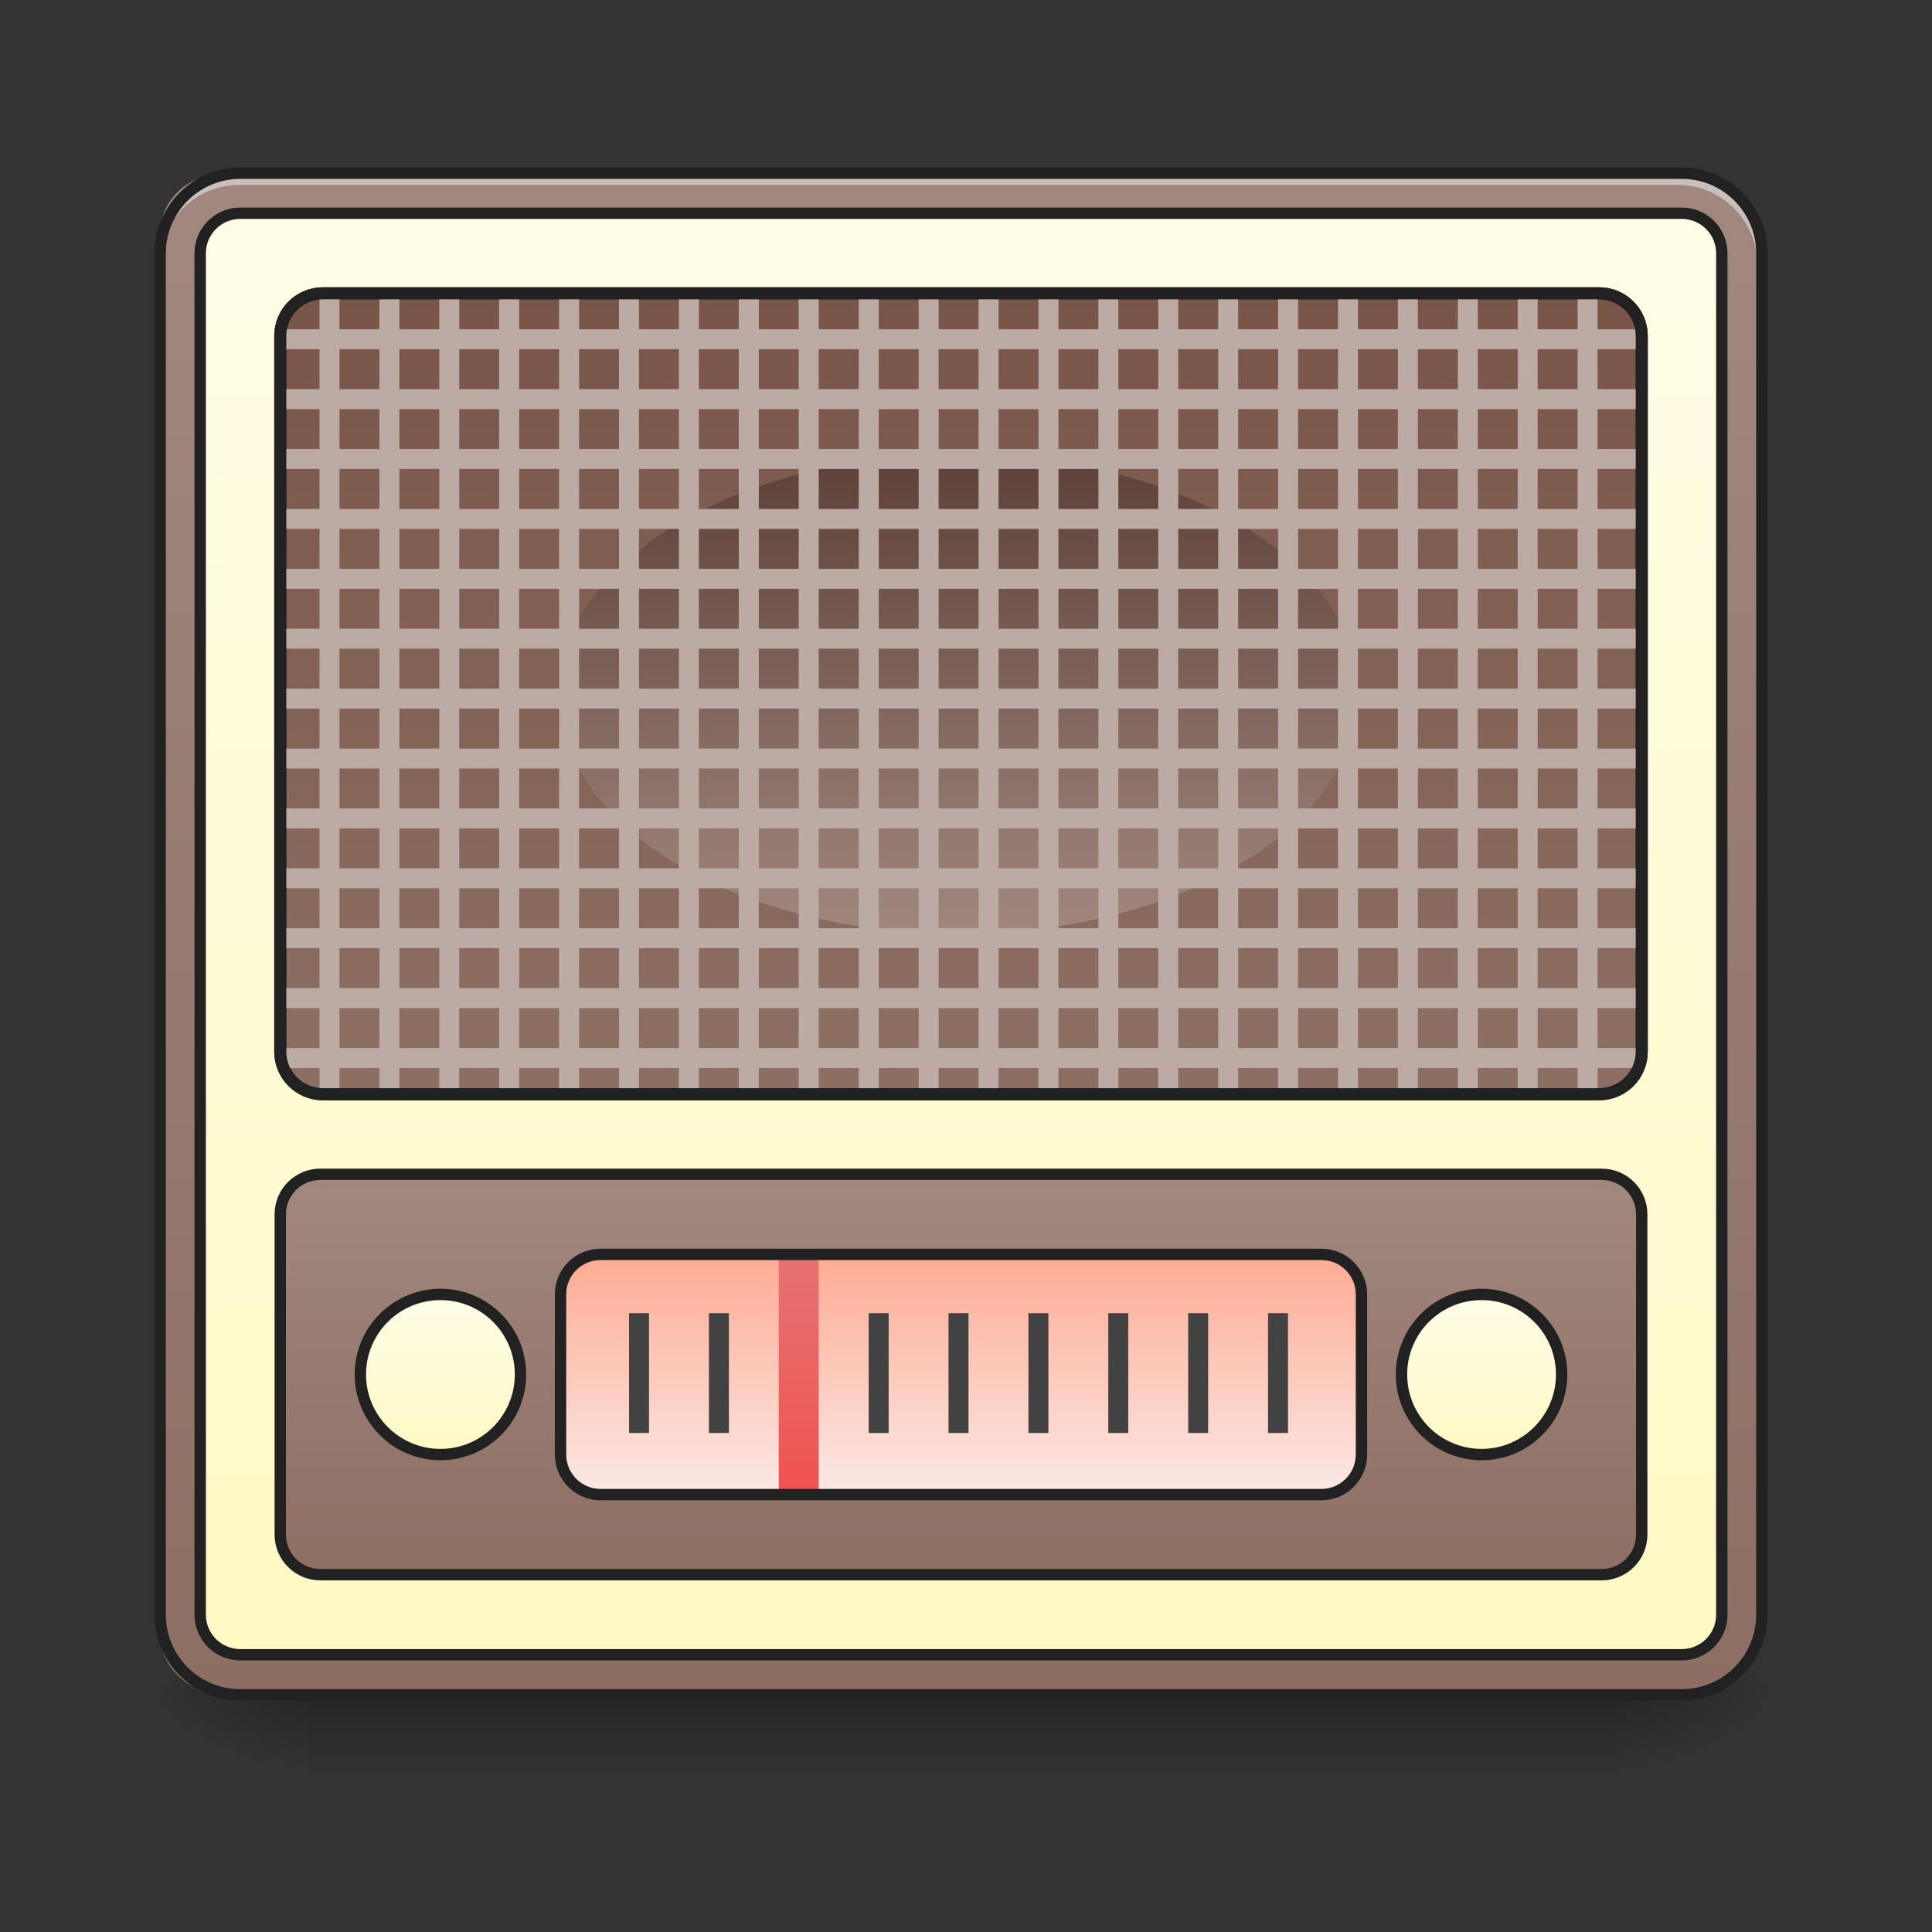 <?xml version="1.0" encoding="UTF-8"?>
<svg xmlns="http://www.w3.org/2000/svg" xmlns:xlink="http://www.w3.org/1999/xlink" width="48pt" height="48pt" viewBox="0 0 48 48" version="1.1">
<rect x="0" y="0" width="48" height="48" fill="#333333" stroke="none"/>
<defs>
<linearGradient id="linear0" gradientUnits="userSpaceOnUse" x1="254" y1="233.5" x2="254" y2="254.667" gradientTransform="matrix(0.094,0,0,0.094,-0,20.158)">
<stop offset="0" style="stop-color:rgb(0%,0%,0%);stop-opacity:0.275;"/>
<stop offset="1" style="stop-color:rgb(0%,0%,0%);stop-opacity:0;"/>
</linearGradient>
<radialGradient id="radial0" gradientUnits="userSpaceOnUse" cx="450.909" cy="189.579" fx="450.909" fy="189.579" r="21.167" gradientTransform="matrix(0,-0.117,-0.211,-0,79.684,95.393)">
<stop offset="0" style="stop-color:rgb(0%,0%,0%);stop-opacity:0.314;"/>
<stop offset="0.222" style="stop-color:rgb(0%,0%,0%);stop-opacity:0.275;"/>
<stop offset="1" style="stop-color:rgb(0%,0%,0%);stop-opacity:0;"/>
</radialGradient>
<radialGradient id="radial1" gradientUnits="userSpaceOnUse" cx="450.909" cy="189.579" fx="450.909" fy="189.579" r="21.167" gradientTransform="matrix(-0,0.117,0.211,0,-31.807,-11.291)">
<stop offset="0" style="stop-color:rgb(0%,0%,0%);stop-opacity:0.314;"/>
<stop offset="0.222" style="stop-color:rgb(0%,0%,0%);stop-opacity:0.275;"/>
<stop offset="1" style="stop-color:rgb(0%,0%,0%);stop-opacity:0;"/>
</radialGradient>
<radialGradient id="radial2" gradientUnits="userSpaceOnUse" cx="450.909" cy="189.579" fx="450.909" fy="189.579" r="21.167" gradientTransform="matrix(-0,-0.117,0.211,-0,-31.807,95.393)">
<stop offset="0" style="stop-color:rgb(0%,0%,0%);stop-opacity:0.314;"/>
<stop offset="0.222" style="stop-color:rgb(0%,0%,0%);stop-opacity:0.275;"/>
<stop offset="1" style="stop-color:rgb(0%,0%,0%);stop-opacity:0;"/>
</radialGradient>
<radialGradient id="radial3" gradientUnits="userSpaceOnUse" cx="450.909" cy="189.579" fx="450.909" fy="189.579" r="21.167" gradientTransform="matrix(0,0.117,-0.211,0,79.684,-11.291)">
<stop offset="0" style="stop-color:rgb(0%,0%,0%);stop-opacity:0.314;"/>
<stop offset="0.222" style="stop-color:rgb(0%,0%,0%);stop-opacity:0.275;"/>
<stop offset="1" style="stop-color:rgb(0%,0%,0%);stop-opacity:0;"/>
</radialGradient>
<linearGradient id="linear1" gradientUnits="userSpaceOnUse" x1="254" y1="-168.667" x2="254" y2="233.5" gradientTransform="matrix(0.094,0,0,0.094,0,20.158)">
<stop offset="0" style="stop-color:rgb(63.137%,53.333%,49.804%);stop-opacity:1;"/>
<stop offset="1" style="stop-color:rgb(55.294%,43.137%,38.824%);stop-opacity:1;"/>
</linearGradient>
<linearGradient id="linear2" gradientUnits="userSpaceOnUse" x1="254" y1="-158.083" x2="254" y2="222.917" gradientTransform="matrix(1,0,0,1,0,0)">
<stop offset="0" style="stop-color:rgb(100%,99.216%,90.588%);stop-opacity:1;"/>
<stop offset="1" style="stop-color:rgb(100%,97.647%,76.863%);stop-opacity:1;"/>
</linearGradient>
<linearGradient id="linear3" gradientUnits="userSpaceOnUse" x1="254" y1="64.167" x2="254" y2="-136.917" gradientTransform="matrix(1,0,0,1,0,0)">
<stop offset="0" style="stop-color:rgb(55.294%,43.137%,38.824%);stop-opacity:1;"/>
<stop offset="1" style="stop-color:rgb(47.451%,33.333%,28.235%);stop-opacity:1;"/>
</linearGradient>
<linearGradient id="linear4" gradientUnits="userSpaceOnUse" x1="254" y1="95.917" x2="254" y2="201.75" gradientTransform="matrix(1,0,0,1,0,0)">
<stop offset="0" style="stop-color:rgb(63.137%,53.333%,49.804%);stop-opacity:1;"/>
<stop offset="1" style="stop-color:rgb(55.294%,43.137%,38.824%);stop-opacity:1;"/>
</linearGradient>
<linearGradient id="linear5" gradientUnits="userSpaceOnUse" x1="291.042" y1="138.25" x2="291.042" y2="201.75" gradientTransform="matrix(0.667,0,0,0.667,194.028,35.5)">
<stop offset="0" style="stop-color:rgb(100%,99.216%,90.588%);stop-opacity:1;"/>
<stop offset="1" style="stop-color:rgb(100%,97.647%,76.863%);stop-opacity:1;"/>
</linearGradient>
<linearGradient id="linear6" gradientUnits="userSpaceOnUse" x1="254" y1="138.25" x2="254" y2="201.75" gradientTransform="matrix(0.094,0,0,0.094,0,18.174)">
<stop offset="0" style="stop-color:rgb(100%,67.059%,56.863%);stop-opacity:1;"/>
<stop offset="1" style="stop-color:rgb(98.431%,91.373%,90.588%);stop-opacity:1;"/>
</linearGradient>
<linearGradient id="linear7" gradientUnits="userSpaceOnUse" x1="211.667" y1="201.75" x2="211.667" y2="127.667" gradientTransform="matrix(0.094,0,0,0.08,0,20.876)">
<stop offset="0" style="stop-color:rgb(93.725%,32.549%,31.373%);stop-opacity:1;"/>
<stop offset="1" style="stop-color:rgb(89.804%,45.098%,45.098%);stop-opacity:1;"/>
</linearGradient>
<linearGradient id="linear8" gradientUnits="userSpaceOnUse" x1="254" y1="-94.583" x2="254" y2="32.417" gradientTransform="matrix(0.094,0,0,0.094,0,20.158)">
<stop offset="0" style="stop-color:rgb(36.471%,25.098%,21.569%);stop-opacity:1;"/>
<stop offset="1" style="stop-color:rgb(63.137%,53.333%,49.804%);stop-opacity:1;"/>
</linearGradient>
<linearGradient id="linear9" gradientUnits="userSpaceOnUse" x1="291.042" y1="138.25" x2="291.042" y2="201.75" gradientTransform="matrix(0.667,0,0,0.667,-81.139,35.5)">
<stop offset="0" style="stop-color:rgb(100%,99.216%,90.588%);stop-opacity:1;"/>
<stop offset="1" style="stop-color:rgb(100%,97.647%,76.863%);stop-opacity:1;"/>
</linearGradient>
</defs>
<g id="surface1">
<path style=" stroke:none;fill-rule:nonzero;fill:url(#linear0);" d="M 7.691 42.051 L 40.188 42.051 L 40.188 44.035 L 7.691 44.035 Z M 7.691 42.051 "/>
<path style=" stroke:none;fill-rule:nonzero;fill:url(#radial0);" d="M 40.188 42.051 L 44.156 42.051 L 44.156 40.066 L 40.188 40.066 Z M 40.188 42.051 "/>
<path style=" stroke:none;fill-rule:nonzero;fill:url(#radial1);" d="M 7.691 42.051 L 3.723 42.051 L 3.723 44.035 L 7.691 44.035 Z M 7.691 42.051 "/>
<path style=" stroke:none;fill-rule:nonzero;fill:url(#radial2);" d="M 7.691 42.051 L 3.723 42.051 L 3.723 40.066 L 7.691 40.066 Z M 7.691 42.051 "/>
<path style=" stroke:none;fill-rule:nonzero;fill:url(#radial3);" d="M 40.188 42.051 L 44.156 42.051 L 44.156 44.035 L 40.188 44.035 Z M 40.188 42.051 "/>
<path style=" stroke:none;fill-rule:nonzero;fill:url(#linear1);" d="M 5.457 4.344 L 42.172 4.344 C 42.992 4.344 43.66 5.012 43.66 5.832 L 43.66 40.562 C 43.66 41.383 42.992 42.051 42.172 42.051 L 5.457 42.051 C 4.637 42.051 3.969 41.383 3.969 40.562 L 3.969 5.832 C 3.969 5.012 4.637 4.344 5.457 4.344 Z M 5.457 4.344 "/>
<path style="fill-rule:nonzero;fill:url(#linear2);stroke-width:3;stroke-linecap:square;stroke-linejoin:round;stroke:rgb(12.941%,12.941%,12.941%);stroke-opacity:1;stroke-miterlimit:4;" d="M 63.494 -158.089 L 444.499 -158.089 C 450.332 -158.089 455.082 -153.339 455.082 -147.506 L 455.082 212.334 C 455.082 218.167 450.332 222.917 444.499 222.917 L 63.494 222.917 C 57.661 222.917 52.912 218.167 52.912 212.334 L 52.912 -147.506 C 52.912 -153.339 57.661 -158.089 63.494 -158.089 Z M 63.494 -158.089 " transform="matrix(0.094,0,0,0.094,0,20.158)"/>
<path style="fill-rule:nonzero;fill:url(#linear3);stroke-width:3.188;stroke-linecap:square;stroke-linejoin:round;stroke:rgb(12.941%,12.941%,12.941%);stroke-opacity:1;stroke-miterlimit:4;" d="M 85.325 -136.924 L 422.668 -136.924 C 428.876 -136.924 433.917 -131.883 433.917 -125.675 L 433.917 63.515 C 433.917 69.723 428.876 74.764 422.668 74.764 L 85.325 74.764 C 79.117 74.764 74.076 69.723 74.076 63.515 L 74.076 -125.675 C 74.076 -131.883 79.117 -136.924 85.325 -136.924 Z M 85.325 -136.924 " transform="matrix(0.094,0,0,0.094,0,20.158)"/>
<path style=" stroke:none;fill-rule:nonzero;fill:rgb(90.196%,90.196%,90.196%);fill-opacity:0.588;" d="M 5.953 4.344 C 4.855 4.344 3.969 5.23 3.969 6.328 L 3.969 6.578 C 3.969 5.477 4.855 4.594 5.953 4.594 L 41.676 4.594 C 42.773 4.594 43.66 5.477 43.66 6.578 L 43.66 6.328 C 43.66 5.23 42.773 4.344 41.676 4.344 Z M 5.953 4.344 "/>
<path style="fill-rule:nonzero;fill:url(#linear4);stroke-width:3;stroke-linecap:square;stroke-linejoin:round;stroke:rgb(12.941%,12.941%,12.941%);stroke-opacity:1;stroke-miterlimit:4;" d="M 84.659 95.929 L 423.335 95.929 C 429.167 95.929 433.917 100.637 433.917 106.511 L 433.917 191.17 C 433.917 197.002 429.167 201.752 423.335 201.752 L 84.659 201.752 C 78.826 201.752 74.076 197.002 74.076 191.17 L 74.076 106.511 C 74.076 100.637 78.826 95.929 84.659 95.929 Z M 84.659 95.929 " transform="matrix(0.094,0,0,0.094,0,20.158)"/>
<path style="fill-rule:nonzero;fill:url(#linear5);stroke-width:3;stroke-linecap:round;stroke-linejoin:miter;stroke:rgb(12.941%,12.941%,12.941%);stroke-opacity:1;stroke-miterlimit:4;" d="M 391.588 127.676 C 403.253 127.676 412.752 137.133 412.752 148.84 C 412.752 160.506 403.253 170.005 391.588 170.005 C 379.88 170.005 370.423 160.506 370.423 148.84 C 370.423 137.133 379.88 127.676 391.588 127.676 Z M 391.588 127.676 " transform="matrix(0.094,0,0,0.094,0,20.158)"/>
<path style=" stroke:none;fill-rule:nonzero;fill:url(#linear6);" d="M 14.883 31.137 L 32.746 31.137 C 33.293 31.137 33.738 31.578 33.738 32.129 L 33.738 36.098 C 33.738 36.645 33.293 37.09 32.746 37.09 L 14.883 37.09 C 14.336 37.09 13.891 36.645 13.891 36.098 L 13.891 32.129 C 13.891 31.578 14.336 31.137 14.883 31.137 Z M 14.883 31.137 "/>
<path style=" stroke:none;fill-rule:nonzero;fill:rgb(25.882%,25.882%,25.882%);fill-opacity:1;" d="M 23.566 32.625 L 24.062 32.625 L 24.062 35.602 L 23.566 35.602 Z M 23.566 32.625 "/>
<path style=" stroke:none;fill-rule:nonzero;fill:rgb(25.882%,25.882%,25.882%);fill-opacity:1;" d="M 25.551 32.625 L 26.047 32.625 L 26.047 35.602 L 25.551 35.602 Z M 25.551 32.625 "/>
<path style=" stroke:none;fill-rule:nonzero;fill:rgb(25.882%,25.882%,25.882%);fill-opacity:1;" d="M 27.535 32.625 L 28.031 32.625 L 28.031 35.602 L 27.535 35.602 Z M 27.535 32.625 "/>
<path style=" stroke:none;fill-rule:nonzero;fill:rgb(25.882%,25.882%,25.882%);fill-opacity:1;" d="M 29.52 32.625 L 30.016 32.625 L 30.016 35.602 L 29.52 35.602 Z M 29.52 32.625 "/>
<path style=" stroke:none;fill-rule:nonzero;fill:rgb(25.882%,25.882%,25.882%);fill-opacity:1;" d="M 31.504 32.625 L 32 32.625 L 32 35.602 L 31.504 35.602 Z M 31.504 32.625 "/>
<path style=" stroke:none;fill-rule:nonzero;fill:rgb(25.882%,25.882%,25.882%);fill-opacity:1;" d="M 15.629 32.625 L 16.125 32.625 L 16.125 35.602 L 15.629 35.602 Z M 15.629 32.625 "/>
<path style=" stroke:none;fill-rule:nonzero;fill:rgb(25.882%,25.882%,25.882%);fill-opacity:1;" d="M 17.613 32.625 L 18.109 32.625 L 18.109 35.602 L 17.613 35.602 Z M 17.613 32.625 "/>
<path style=" stroke:none;fill-rule:nonzero;fill:url(#linear7);" d="M 19.348 31.137 L 20.34 31.137 L 20.34 37.09 L 19.348 37.09 Z M 19.348 31.137 "/>
<path style=" stroke:none;fill-rule:nonzero;fill:rgb(25.882%,25.882%,25.882%);fill-opacity:1;" d="M 21.582 32.625 L 22.078 32.625 L 22.078 35.602 L 21.582 35.602 Z M 21.582 32.625 "/>
<path style="fill:none;stroke-width:3;stroke-linecap:square;stroke-linejoin:bevel;stroke:rgb(12.941%,12.941%,12.941%);stroke-opacity:1;stroke-miterlimit:4;" d="M 158.735 117.093 L 349.258 117.093 C 355.091 117.093 359.841 121.801 359.841 127.676 L 359.841 170.005 C 359.841 175.838 355.091 180.587 349.258 180.587 L 158.735 180.587 C 152.902 180.587 148.153 175.838 148.153 170.005 L 148.153 127.676 C 148.153 121.801 152.902 117.093 158.735 117.093 Z M 158.735 117.093 " transform="matrix(0.094,0,0,0.094,0,20.158)"/>
<path style=" stroke:none;fill-rule:nonzero;fill:url(#linear8);" d="M 23.816 11.289 C 29.297 11.289 33.738 13.957 33.738 17.242 C 33.738 20.531 29.297 23.199 23.816 23.199 C 18.336 23.199 13.891 20.531 13.891 17.242 C 13.891 13.957 18.336 11.289 23.816 11.289 Z M 23.816 11.289 "/>
<path style=" stroke:none;fill-rule:nonzero;fill:rgb(73.725%,66.667%,64.314%);fill-opacity:1;" d="M 8 7.32 C 7.98 7.32 7.957 7.32 7.938 7.324 L 7.938 8.18 L 6.965 8.18 C 6.953 8.242 6.945 8.309 6.945 8.375 L 6.945 8.676 L 7.938 8.676 L 7.938 9.668 L 6.945 9.668 L 6.945 10.164 L 7.938 10.164 L 7.938 11.156 L 6.945 11.156 L 6.945 11.652 L 7.938 11.652 L 7.938 12.645 L 6.945 12.645 L 6.945 13.141 L 7.938 13.141 L 7.938 14.133 L 6.945 14.133 L 6.945 14.629 L 7.938 14.629 L 7.938 15.621 L 6.945 15.621 L 6.945 16.117 L 7.938 16.117 L 7.938 17.109 L 6.945 17.109 L 6.945 17.605 L 7.938 17.605 L 7.938 18.598 L 6.945 18.598 L 6.945 19.094 L 7.938 19.094 L 7.938 20.086 L 6.945 20.086 L 6.945 20.582 L 7.938 20.582 L 7.938 21.574 L 6.945 21.574 L 6.945 22.07 L 7.938 22.07 L 7.938 23.062 L 6.945 23.062 L 6.945 23.559 L 7.938 23.559 L 7.938 24.551 L 6.945 24.551 L 6.945 25.047 L 7.938 25.047 L 7.938 26.039 L 6.945 26.039 L 6.945 26.113 C 6.945 26.262 6.977 26.406 7.035 26.535 L 7.938 26.535 L 7.938 27.164 C 7.957 27.164 7.98 27.168 8 27.168 L 8.434 27.168 L 8.434 26.535 L 9.426 26.535 L 9.426 27.168 L 9.922 27.168 L 9.922 26.535 L 10.914 26.535 L 10.914 27.168 L 11.41 27.168 L 11.41 26.535 L 12.402 26.535 L 12.402 27.168 L 12.898 27.168 L 12.898 26.535 L 13.891 26.535 L 13.891 27.168 L 14.387 27.168 L 14.387 26.535 L 15.379 26.535 L 15.379 27.168 L 15.875 27.168 L 15.875 26.535 L 16.867 26.535 L 16.867 27.168 L 17.363 27.168 L 17.363 26.535 L 18.355 26.535 L 18.355 27.168 L 18.852 27.168 L 18.852 26.535 L 19.844 26.535 L 19.844 27.168 L 20.34 27.168 L 20.34 26.535 L 21.336 26.535 L 21.336 27.168 L 21.832 27.168 L 21.832 26.535 L 22.824 26.535 L 22.824 27.168 L 23.32 27.168 L 23.32 26.535 L 24.312 26.535 L 24.312 27.168 L 24.809 27.168 L 24.809 26.535 L 25.801 26.535 L 25.801 27.168 L 26.297 27.168 L 26.297 26.535 L 27.289 26.535 L 27.289 27.168 L 27.785 27.168 L 27.785 26.535 L 28.777 26.535 L 28.777 27.168 L 29.273 27.168 L 29.273 26.535 L 30.266 26.535 L 30.266 27.168 L 30.762 27.168 L 30.762 26.535 L 31.754 26.535 L 31.754 27.168 L 32.25 27.168 L 32.25 26.535 L 33.242 26.535 L 33.242 27.168 L 33.738 27.168 L 33.738 26.535 L 34.73 26.535 L 34.73 27.168 L 35.227 27.168 L 35.227 26.535 L 36.219 26.535 L 36.219 27.168 L 36.715 27.168 L 36.715 26.535 L 37.707 26.535 L 37.707 27.168 L 38.203 27.168 L 38.203 26.535 L 39.195 26.535 L 39.195 27.168 L 39.629 27.168 C 39.648 27.168 39.672 27.164 39.691 27.164 L 39.691 26.535 L 40.594 26.535 C 40.652 26.406 40.684 26.262 40.684 26.113 L 40.684 26.039 L 39.691 26.039 L 39.691 25.047 L 40.684 25.047 L 40.684 24.551 L 39.691 24.551 L 39.691 23.559 L 40.684 23.559 L 40.684 23.062 L 39.691 23.062 L 39.691 22.07 L 40.684 22.07 L 40.684 21.574 L 39.691 21.574 L 39.691 20.582 L 40.684 20.582 L 40.684 20.086 L 39.691 20.086 L 39.691 19.094 L 40.684 19.094 L 40.684 18.598 L 39.691 18.598 L 39.691 17.605 L 40.684 17.605 L 40.684 17.109 L 39.691 17.109 L 39.691 16.117 L 40.684 16.117 L 40.684 15.621 L 39.691 15.621 L 39.691 14.629 L 40.684 14.629 L 40.684 14.133 L 39.691 14.133 L 39.691 13.141 L 40.684 13.141 L 40.684 12.645 L 39.691 12.645 L 39.691 11.652 L 40.684 11.652 L 40.684 11.156 L 39.691 11.156 L 39.691 10.164 L 40.684 10.164 L 40.684 9.668 L 39.691 9.668 L 39.691 8.676 L 40.684 8.676 L 40.684 8.375 C 40.684 8.309 40.676 8.242 40.664 8.18 L 39.691 8.18 L 39.691 7.324 C 39.672 7.32 39.648 7.32 39.629 7.32 L 39.195 7.32 L 39.195 8.18 L 38.203 8.18 L 38.203 7.32 L 37.707 7.32 L 37.707 8.18 L 36.715 8.18 L 36.715 7.32 L 36.219 7.32 L 36.219 8.18 L 35.227 8.18 L 35.227 7.32 L 34.73 7.32 L 34.73 8.18 L 33.738 8.18 L 33.738 7.32 L 33.242 7.32 L 33.242 8.18 L 32.25 8.18 L 32.25 7.32 L 31.754 7.32 L 31.754 8.18 L 30.762 8.18 L 30.762 7.32 L 30.266 7.32 L 30.266 8.18 L 29.273 8.18 L 29.273 7.32 L 28.777 7.32 L 28.777 8.18 L 27.785 8.18 L 27.785 7.32 L 27.289 7.32 L 27.289 8.18 L 26.297 8.18 L 26.297 7.32 L 25.801 7.32 L 25.801 8.18 L 24.809 8.18 L 24.809 7.32 L 24.312 7.32 L 24.312 8.18 L 23.32 8.18 L 23.32 7.32 L 22.824 7.32 L 22.824 8.18 L 21.832 8.18 L 21.832 7.32 L 21.336 7.32 L 21.336 8.18 L 20.34 8.18 L 20.34 7.32 L 19.844 7.32 L 19.844 8.18 L 18.852 8.18 L 18.852 7.32 L 18.355 7.32 L 18.355 8.18 L 17.363 8.18 L 17.363 7.32 L 16.867 7.32 L 16.867 8.18 L 15.875 8.18 L 15.875 7.32 L 15.379 7.32 L 15.379 8.18 L 14.387 8.18 L 14.387 7.32 L 13.891 7.32 L 13.891 8.18 L 12.898 8.18 L 12.898 7.32 L 12.402 7.32 L 12.402 8.18 L 11.41 8.18 L 11.41 7.32 L 10.914 7.32 L 10.914 8.18 L 9.922 8.18 L 9.922 7.32 L 9.426 7.32 L 9.426 8.18 L 8.434 8.18 L 8.434 7.32 Z M 8.434 8.676 L 9.426 8.676 L 9.426 9.668 L 8.434 9.668 Z M 9.922 8.676 L 10.914 8.676 L 10.914 9.668 L 9.922 9.668 Z M 11.41 8.676 L 12.402 8.676 L 12.402 9.668 L 11.41 9.668 Z M 12.898 8.676 L 13.891 8.676 L 13.891 9.668 L 12.898 9.668 Z M 14.387 8.676 L 15.379 8.676 L 15.379 9.668 L 14.387 9.668 Z M 15.875 8.676 L 16.867 8.676 L 16.867 9.668 L 15.875 9.668 Z M 17.363 8.676 L 18.355 8.676 L 18.355 9.668 L 17.363 9.668 Z M 18.852 8.676 L 19.844 8.676 L 19.844 9.668 L 18.852 9.668 Z M 20.34 8.676 L 21.336 8.676 L 21.336 9.668 L 20.34 9.668 Z M 21.832 8.676 L 22.824 8.676 L 22.824 9.668 L 21.832 9.668 Z M 23.32 8.676 L 24.312 8.676 L 24.312 9.668 L 23.32 9.668 Z M 24.809 8.676 L 25.801 8.676 L 25.801 9.668 L 24.809 9.668 Z M 26.297 8.676 L 27.289 8.676 L 27.289 9.668 L 26.297 9.668 Z M 27.785 8.676 L 28.777 8.676 L 28.777 9.668 L 27.785 9.668 Z M 29.273 8.676 L 30.266 8.676 L 30.266 9.668 L 29.273 9.668 Z M 30.762 8.676 L 31.754 8.676 L 31.754 9.668 L 30.762 9.668 Z M 32.25 8.676 L 33.242 8.676 L 33.242 9.668 L 32.25 9.668 Z M 33.738 8.676 L 34.73 8.676 L 34.73 9.668 L 33.738 9.668 Z M 35.227 8.676 L 36.219 8.676 L 36.219 9.668 L 35.227 9.668 Z M 36.715 8.676 L 37.707 8.676 L 37.707 9.668 L 36.715 9.668 Z M 38.203 8.676 L 39.195 8.676 L 39.195 9.668 L 38.203 9.668 Z M 8.434 10.164 L 9.426 10.164 L 9.426 11.156 L 8.434 11.156 Z M 9.922 10.164 L 10.914 10.164 L 10.914 11.156 L 9.922 11.156 Z M 11.41 10.164 L 12.402 10.164 L 12.402 11.156 L 11.41 11.156 Z M 12.898 10.164 L 13.891 10.164 L 13.891 11.156 L 12.898 11.156 Z M 14.387 10.164 L 15.379 10.164 L 15.379 11.156 L 14.387 11.156 Z M 15.875 10.164 L 16.867 10.164 L 16.867 11.156 L 15.875 11.156 Z M 17.363 10.164 L 18.355 10.164 L 18.355 11.156 L 17.363 11.156 Z M 18.852 10.164 L 19.844 10.164 L 19.844 11.156 L 18.852 11.156 Z M 20.34 10.164 L 21.336 10.164 L 21.336 11.156 L 20.34 11.156 Z M 21.832 10.164 L 22.824 10.164 L 22.824 11.156 L 21.832 11.156 Z M 23.32 10.164 L 24.312 10.164 L 24.312 11.156 L 23.32 11.156 Z M 24.809 10.164 L 25.801 10.164 L 25.801 11.156 L 24.809 11.156 Z M 26.297 10.164 L 27.289 10.164 L 27.289 11.156 L 26.297 11.156 Z M 27.785 10.164 L 28.777 10.164 L 28.777 11.156 L 27.785 11.156 Z M 29.273 10.164 L 30.266 10.164 L 30.266 11.156 L 29.273 11.156 Z M 30.762 10.164 L 31.754 10.164 L 31.754 11.156 L 30.762 11.156 Z M 32.25 10.164 L 33.242 10.164 L 33.242 11.156 L 32.25 11.156 Z M 33.738 10.164 L 34.73 10.164 L 34.73 11.156 L 33.738 11.156 Z M 35.227 10.164 L 36.219 10.164 L 36.219 11.156 L 35.227 11.156 Z M 36.715 10.164 L 37.707 10.164 L 37.707 11.156 L 36.715 11.156 Z M 38.203 10.164 L 39.195 10.164 L 39.195 11.156 L 38.203 11.156 Z M 8.434 11.652 L 9.426 11.652 L 9.426 12.645 L 8.434 12.645 Z M 9.922 11.652 L 10.914 11.652 L 10.914 12.645 L 9.922 12.645 Z M 11.41 11.652 L 12.402 11.652 L 12.402 12.645 L 11.41 12.645 Z M 12.898 11.652 L 13.891 11.652 L 13.891 12.645 L 12.898 12.645 Z M 14.387 11.652 L 15.379 11.652 L 15.379 12.645 L 14.387 12.645 Z M 15.875 11.652 L 16.867 11.652 L 16.867 12.645 L 15.875 12.645 Z M 17.363 11.652 L 18.355 11.652 L 18.355 12.645 L 17.363 12.645 Z M 18.852 11.652 L 19.844 11.652 L 19.844 12.645 L 18.852 12.645 Z M 20.34 11.652 L 21.336 11.652 L 21.336 12.645 L 20.34 12.645 Z M 21.832 11.652 L 22.824 11.652 L 22.824 12.645 L 21.832 12.645 Z M 23.32 11.652 L 24.312 11.652 L 24.312 12.645 L 23.32 12.645 Z M 24.809 11.652 L 25.801 11.652 L 25.801 12.645 L 24.809 12.645 Z M 26.297 11.652 L 27.289 11.652 L 27.289 12.645 L 26.297 12.645 Z M 27.785 11.652 L 28.777 11.652 L 28.777 12.645 L 27.785 12.645 Z M 29.273 11.652 L 30.266 11.652 L 30.266 12.645 L 29.273 12.645 Z M 30.762 11.652 L 31.754 11.652 L 31.754 12.645 L 30.762 12.645 Z M 32.25 11.652 L 33.242 11.652 L 33.242 12.645 L 32.25 12.645 Z M 33.738 11.652 L 34.73 11.652 L 34.73 12.645 L 33.738 12.645 Z M 35.227 11.652 L 36.219 11.652 L 36.219 12.645 L 35.227 12.645 Z M 36.715 11.652 L 37.707 11.652 L 37.707 12.645 L 36.715 12.645 Z M 38.203 11.652 L 39.195 11.652 L 39.195 12.645 L 38.203 12.645 Z M 8.434 13.141 L 9.426 13.141 L 9.426 14.133 L 8.434 14.133 Z M 9.922 13.141 L 10.914 13.141 L 10.914 14.133 L 9.922 14.133 Z M 11.41 13.141 L 12.402 13.141 L 12.402 14.133 L 11.41 14.133 Z M 12.898 13.141 L 13.891 13.141 L 13.891 14.133 L 12.898 14.133 Z M 14.387 13.141 L 15.379 13.141 L 15.379 14.133 L 14.387 14.133 Z M 15.875 13.141 L 16.867 13.141 L 16.867 14.133 L 15.875 14.133 Z M 17.363 13.141 L 18.355 13.141 L 18.355 14.133 L 17.363 14.133 Z M 18.852 13.141 L 19.844 13.141 L 19.844 14.133 L 18.852 14.133 Z M 20.34 13.141 L 21.336 13.141 L 21.336 14.133 L 20.34 14.133 Z M 21.832 13.141 L 22.824 13.141 L 22.824 14.133 L 21.832 14.133 Z M 23.32 13.141 L 24.312 13.141 L 24.312 14.133 L 23.32 14.133 Z M 24.809 13.141 L 25.801 13.141 L 25.801 14.133 L 24.809 14.133 Z M 26.297 13.141 L 27.289 13.141 L 27.289 14.133 L 26.297 14.133 Z M 27.785 13.141 L 28.777 13.141 L 28.777 14.133 L 27.785 14.133 Z M 29.273 13.141 L 30.266 13.141 L 30.266 14.133 L 29.273 14.133 Z M 30.762 13.141 L 31.754 13.141 L 31.754 14.133 L 30.762 14.133 Z M 32.25 13.141 L 33.242 13.141 L 33.242 14.133 L 32.25 14.133 Z M 33.738 13.141 L 34.73 13.141 L 34.73 14.133 L 33.738 14.133 Z M 35.227 13.141 L 36.219 13.141 L 36.219 14.133 L 35.227 14.133 Z M 36.715 13.141 L 37.707 13.141 L 37.707 14.133 L 36.715 14.133 Z M 38.203 13.141 L 39.195 13.141 L 39.195 14.133 L 38.203 14.133 Z M 8.434 14.629 L 9.426 14.629 L 9.426 15.621 L 8.434 15.621 Z M 9.922 14.629 L 10.914 14.629 L 10.914 15.621 L 9.922 15.621 Z M 11.41 14.629 L 12.402 14.629 L 12.402 15.621 L 11.41 15.621 Z M 12.898 14.629 L 13.891 14.629 L 13.891 15.621 L 12.898 15.621 Z M 14.387 14.629 L 15.379 14.629 L 15.379 15.621 L 14.387 15.621 Z M 15.875 14.629 L 16.867 14.629 L 16.867 15.621 L 15.875 15.621 Z M 17.363 14.629 L 18.355 14.629 L 18.355 15.621 L 17.363 15.621 Z M 18.852 14.629 L 19.844 14.629 L 19.844 15.621 L 18.852 15.621 Z M 20.34 14.629 L 21.336 14.629 L 21.336 15.621 L 20.34 15.621 Z M 21.832 14.629 L 22.824 14.629 L 22.824 15.621 L 21.832 15.621 Z M 23.32 14.629 L 24.312 14.629 L 24.312 15.621 L 23.32 15.621 Z M 24.809 14.629 L 25.801 14.629 L 25.801 15.621 L 24.809 15.621 Z M 26.297 14.629 L 27.289 14.629 L 27.289 15.621 L 26.297 15.621 Z M 27.785 14.629 L 28.777 14.629 L 28.777 15.621 L 27.785 15.621 Z M 29.273 14.629 L 30.266 14.629 L 30.266 15.621 L 29.273 15.621 Z M 30.762 14.629 L 31.754 14.629 L 31.754 15.621 L 30.762 15.621 Z M 32.25 14.629 L 33.242 14.629 L 33.242 15.621 L 32.25 15.621 Z M 33.738 14.629 L 34.73 14.629 L 34.73 15.621 L 33.738 15.621 Z M 35.227 14.629 L 36.219 14.629 L 36.219 15.621 L 35.227 15.621 Z M 36.715 14.629 L 37.707 14.629 L 37.707 15.621 L 36.715 15.621 Z M 38.203 14.629 L 39.195 14.629 L 39.195 15.621 L 38.203 15.621 Z M 8.434 16.117 L 9.426 16.117 L 9.426 17.109 L 8.434 17.109 Z M 9.922 16.117 L 10.914 16.117 L 10.914 17.109 L 9.922 17.109 Z M 11.41 16.117 L 12.402 16.117 L 12.402 17.109 L 11.41 17.109 Z M 12.898 16.117 L 13.891 16.117 L 13.891 17.109 L 12.898 17.109 Z M 14.387 16.117 L 15.379 16.117 L 15.379 17.109 L 14.387 17.109 Z M 15.875 16.117 L 16.867 16.117 L 16.867 17.109 L 15.875 17.109 Z M 17.363 16.117 L 18.355 16.117 L 18.355 17.109 L 17.363 17.109 Z M 18.852 16.117 L 19.844 16.117 L 19.844 17.109 L 18.852 17.109 Z M 20.34 16.117 L 21.336 16.117 L 21.336 17.109 L 20.34 17.109 Z M 21.832 16.117 L 22.824 16.117 L 22.824 17.109 L 21.832 17.109 Z M 23.32 16.117 L 24.312 16.117 L 24.312 17.109 L 23.32 17.109 Z M 24.809 16.117 L 25.801 16.117 L 25.801 17.109 L 24.809 17.109 Z M 26.297 16.117 L 27.289 16.117 L 27.289 17.109 L 26.297 17.109 Z M 27.785 16.117 L 28.777 16.117 L 28.777 17.109 L 27.785 17.109 Z M 29.273 16.117 L 30.266 16.117 L 30.266 17.109 L 29.273 17.109 Z M 30.762 16.117 L 31.754 16.117 L 31.754 17.109 L 30.762 17.109 Z M 32.25 16.117 L 33.242 16.117 L 33.242 17.109 L 32.25 17.109 Z M 33.738 16.117 L 34.73 16.117 L 34.73 17.109 L 33.738 17.109 Z M 35.227 16.117 L 36.219 16.117 L 36.219 17.109 L 35.227 17.109 Z M 36.715 16.117 L 37.707 16.117 L 37.707 17.109 L 36.715 17.109 Z M 38.203 16.117 L 39.195 16.117 L 39.195 17.109 L 38.203 17.109 Z M 8.434 17.605 L 9.426 17.605 L 9.426 18.598 L 8.434 18.598 Z M 9.922 17.605 L 10.914 17.605 L 10.914 18.598 L 9.922 18.598 Z M 11.41 17.605 L 12.402 17.605 L 12.402 18.598 L 11.41 18.598 Z M 12.898 17.605 L 13.891 17.605 L 13.891 18.598 L 12.898 18.598 Z M 14.387 17.605 L 15.379 17.605 L 15.379 18.598 L 14.387 18.598 Z M 15.875 17.605 L 16.867 17.605 L 16.867 18.598 L 15.875 18.598 Z M 17.363 17.605 L 18.355 17.605 L 18.355 18.598 L 17.363 18.598 Z M 18.852 17.605 L 19.844 17.605 L 19.844 18.598 L 18.852 18.598 Z M 20.34 17.605 L 21.336 17.605 L 21.336 18.598 L 20.34 18.598 Z M 21.832 17.605 L 22.824 17.605 L 22.824 18.598 L 21.832 18.598 Z M 23.32 17.605 L 24.312 17.605 L 24.312 18.598 L 23.32 18.598 Z M 24.809 17.605 L 25.801 17.605 L 25.801 18.598 L 24.809 18.598 Z M 26.297 17.605 L 27.289 17.605 L 27.289 18.598 L 26.297 18.598 Z M 27.785 17.605 L 28.777 17.605 L 28.777 18.598 L 27.785 18.598 Z M 29.273 17.605 L 30.266 17.605 L 30.266 18.598 L 29.273 18.598 Z M 30.762 17.605 L 31.754 17.605 L 31.754 18.598 L 30.762 18.598 Z M 32.25 17.605 L 33.242 17.605 L 33.242 18.598 L 32.25 18.598 Z M 33.738 17.605 L 34.73 17.605 L 34.73 18.598 L 33.738 18.598 Z M 35.227 17.605 L 36.219 17.605 L 36.219 18.598 L 35.227 18.598 Z M 36.715 17.605 L 37.707 17.605 L 37.707 18.598 L 36.715 18.598 Z M 38.203 17.605 L 39.195 17.605 L 39.195 18.598 L 38.203 18.598 Z M 8.434 19.094 L 9.426 19.094 L 9.426 20.086 L 8.434 20.086 Z M 9.922 19.094 L 10.914 19.094 L 10.914 20.086 L 9.922 20.086 Z M 11.41 19.094 L 12.402 19.094 L 12.402 20.086 L 11.41 20.086 Z M 12.898 19.094 L 13.891 19.094 L 13.891 20.086 L 12.898 20.086 Z M 14.387 19.094 L 15.379 19.094 L 15.379 20.086 L 14.387 20.086 Z M 15.875 19.094 L 16.867 19.094 L 16.867 20.086 L 15.875 20.086 Z M 17.363 19.094 L 18.355 19.094 L 18.355 20.086 L 17.363 20.086 Z M 18.852 19.094 L 19.844 19.094 L 19.844 20.086 L 18.852 20.086 Z M 20.34 19.094 L 21.336 19.094 L 21.336 20.086 L 20.34 20.086 Z M 21.832 19.094 L 22.824 19.094 L 22.824 20.086 L 21.832 20.086 Z M 23.32 19.094 L 24.312 19.094 L 24.312 20.086 L 23.32 20.086 Z M 24.809 19.094 L 25.801 19.094 L 25.801 20.086 L 24.809 20.086 Z M 26.297 19.094 L 27.289 19.094 L 27.289 20.086 L 26.297 20.086 Z M 27.785 19.094 L 28.777 19.094 L 28.777 20.086 L 27.785 20.086 Z M 29.273 19.094 L 30.266 19.094 L 30.266 20.086 L 29.273 20.086 Z M 30.762 19.094 L 31.754 19.094 L 31.754 20.086 L 30.762 20.086 Z M 32.25 19.094 L 33.242 19.094 L 33.242 20.086 L 32.25 20.086 Z M 33.738 19.094 L 34.73 19.094 L 34.73 20.086 L 33.738 20.086 Z M 35.227 19.094 L 36.219 19.094 L 36.219 20.086 L 35.227 20.086 Z M 36.715 19.094 L 37.707 19.094 L 37.707 20.086 L 36.715 20.086 Z M 38.203 19.094 L 39.195 19.094 L 39.195 20.086 L 38.203 20.086 Z M 8.434 20.582 L 9.426 20.582 L 9.426 21.574 L 8.434 21.574 Z M 9.922 20.582 L 10.914 20.582 L 10.914 21.574 L 9.922 21.574 Z M 11.41 20.582 L 12.402 20.582 L 12.402 21.574 L 11.41 21.574 Z M 12.898 20.582 L 13.891 20.582 L 13.891 21.574 L 12.898 21.574 Z M 14.387 20.582 L 15.379 20.582 L 15.379 21.574 L 14.387 21.574 Z M 15.875 20.582 L 16.867 20.582 L 16.867 21.574 L 15.875 21.574 Z M 17.363 20.582 L 18.355 20.582 L 18.355 21.574 L 17.363 21.574 Z M 18.852 20.582 L 19.844 20.582 L 19.844 21.574 L 18.852 21.574 Z M 20.34 20.582 L 21.336 20.582 L 21.336 21.574 L 20.34 21.574 Z M 21.832 20.582 L 22.824 20.582 L 22.824 21.574 L 21.832 21.574 Z M 23.32 20.582 L 24.312 20.582 L 24.312 21.574 L 23.32 21.574 Z M 24.809 20.582 L 25.801 20.582 L 25.801 21.574 L 24.809 21.574 Z M 26.297 20.582 L 27.289 20.582 L 27.289 21.574 L 26.297 21.574 Z M 27.785 20.582 L 28.777 20.582 L 28.777 21.574 L 27.785 21.574 Z M 29.273 20.582 L 30.266 20.582 L 30.266 21.574 L 29.273 21.574 Z M 30.762 20.582 L 31.754 20.582 L 31.754 21.574 L 30.762 21.574 Z M 32.25 20.582 L 33.242 20.582 L 33.242 21.574 L 32.25 21.574 Z M 33.738 20.582 L 34.73 20.582 L 34.73 21.574 L 33.738 21.574 Z M 35.227 20.582 L 36.219 20.582 L 36.219 21.574 L 35.227 21.574 Z M 36.715 20.582 L 37.707 20.582 L 37.707 21.574 L 36.715 21.574 Z M 38.203 20.582 L 39.195 20.582 L 39.195 21.574 L 38.203 21.574 Z M 8.434 22.07 L 9.426 22.07 L 9.426 23.062 L 8.434 23.062 Z M 9.922 22.07 L 10.914 22.07 L 10.914 23.062 L 9.922 23.062 Z M 11.41 22.07 L 12.402 22.07 L 12.402 23.062 L 11.41 23.062 Z M 12.898 22.07 L 13.891 22.07 L 13.891 23.062 L 12.898 23.062 Z M 14.387 22.07 L 15.379 22.07 L 15.379 23.062 L 14.387 23.062 Z M 15.875 22.07 L 16.867 22.07 L 16.867 23.062 L 15.875 23.062 Z M 17.363 22.07 L 18.355 22.07 L 18.355 23.062 L 17.363 23.062 Z M 18.852 22.07 L 19.844 22.07 L 19.844 23.062 L 18.852 23.062 Z M 20.34 22.07 L 21.336 22.07 L 21.336 23.062 L 20.34 23.062 Z M 21.832 22.07 L 22.824 22.07 L 22.824 23.062 L 21.832 23.062 Z M 23.32 22.07 L 24.312 22.07 L 24.312 23.062 L 23.32 23.062 Z M 24.809 22.07 L 25.801 22.07 L 25.801 23.062 L 24.809 23.062 Z M 26.297 22.07 L 27.289 22.07 L 27.289 23.062 L 26.297 23.062 Z M 27.785 22.07 L 28.777 22.07 L 28.777 23.062 L 27.785 23.062 Z M 29.273 22.07 L 30.266 22.07 L 30.266 23.062 L 29.273 23.062 Z M 30.762 22.07 L 31.754 22.07 L 31.754 23.062 L 30.762 23.062 Z M 32.25 22.07 L 33.242 22.07 L 33.242 23.062 L 32.25 23.062 Z M 33.738 22.07 L 34.73 22.07 L 34.73 23.062 L 33.738 23.062 Z M 35.227 22.07 L 36.219 22.07 L 36.219 23.062 L 35.227 23.062 Z M 36.715 22.07 L 37.707 22.07 L 37.707 23.062 L 36.715 23.062 Z M 38.203 22.07 L 39.195 22.07 L 39.195 23.062 L 38.203 23.062 Z M 8.434 23.559 L 9.426 23.559 L 9.426 24.551 L 8.434 24.551 Z M 9.922 23.559 L 10.914 23.559 L 10.914 24.551 L 9.922 24.551 Z M 11.41 23.559 L 12.402 23.559 L 12.402 24.551 L 11.41 24.551 Z M 12.898 23.559 L 13.891 23.559 L 13.891 24.551 L 12.898 24.551 Z M 14.387 23.559 L 15.379 23.559 L 15.379 24.551 L 14.387 24.551 Z M 15.875 23.559 L 16.867 23.559 L 16.867 24.551 L 15.875 24.551 Z M 17.363 23.559 L 18.355 23.559 L 18.355 24.551 L 17.363 24.551 Z M 18.852 23.559 L 19.844 23.559 L 19.844 24.551 L 18.852 24.551 Z M 20.34 23.559 L 21.336 23.559 L 21.336 24.551 L 20.34 24.551 Z M 21.832 23.559 L 22.824 23.559 L 22.824 24.551 L 21.832 24.551 Z M 23.32 23.559 L 24.312 23.559 L 24.312 24.551 L 23.32 24.551 Z M 24.809 23.559 L 25.801 23.559 L 25.801 24.551 L 24.809 24.551 Z M 26.297 23.559 L 27.289 23.559 L 27.289 24.551 L 26.297 24.551 Z M 27.785 23.559 L 28.777 23.559 L 28.777 24.551 L 27.785 24.551 Z M 29.273 23.559 L 30.266 23.559 L 30.266 24.551 L 29.273 24.551 Z M 30.762 23.559 L 31.754 23.559 L 31.754 24.551 L 30.762 24.551 Z M 32.25 23.559 L 33.242 23.559 L 33.242 24.551 L 32.25 24.551 Z M 33.738 23.559 L 34.73 23.559 L 34.73 24.551 L 33.738 24.551 Z M 35.227 23.559 L 36.219 23.559 L 36.219 24.551 L 35.227 24.551 Z M 36.715 23.559 L 37.707 23.559 L 37.707 24.551 L 36.715 24.551 Z M 38.203 23.559 L 39.195 23.559 L 39.195 24.551 L 38.203 24.551 Z M 8.434 25.047 L 9.426 25.047 L 9.426 26.039 L 8.434 26.039 Z M 9.922 25.047 L 10.914 25.047 L 10.914 26.039 L 9.922 26.039 Z M 11.41 25.047 L 12.402 25.047 L 12.402 26.039 L 11.41 26.039 Z M 12.898 25.047 L 13.891 25.047 L 13.891 26.039 L 12.898 26.039 Z M 14.387 25.047 L 15.379 25.047 L 15.379 26.039 L 14.387 26.039 Z M 15.875 25.047 L 16.867 25.047 L 16.867 26.039 L 15.875 26.039 Z M 17.363 25.047 L 18.355 25.047 L 18.355 26.039 L 17.363 26.039 Z M 18.852 25.047 L 19.844 25.047 L 19.844 26.039 L 18.852 26.039 Z M 20.34 25.047 L 21.336 25.047 L 21.336 26.039 L 20.34 26.039 Z M 21.832 25.047 L 22.824 25.047 L 22.824 26.039 L 21.832 26.039 Z M 23.32 25.047 L 24.312 25.047 L 24.312 26.039 L 23.32 26.039 Z M 24.809 25.047 L 25.801 25.047 L 25.801 26.039 L 24.809 26.039 Z M 26.297 25.047 L 27.289 25.047 L 27.289 26.039 L 26.297 26.039 Z M 27.785 25.047 L 28.777 25.047 L 28.777 26.039 L 27.785 26.039 Z M 29.273 25.047 L 30.266 25.047 L 30.266 26.039 L 29.273 26.039 Z M 30.762 25.047 L 31.754 25.047 L 31.754 26.039 L 30.762 26.039 Z M 32.25 25.047 L 33.242 25.047 L 33.242 26.039 L 32.25 26.039 Z M 33.738 25.047 L 34.73 25.047 L 34.73 26.039 L 33.738 26.039 Z M 35.227 25.047 L 36.219 25.047 L 36.219 26.039 L 35.227 26.039 Z M 36.715 25.047 L 37.707 25.047 L 37.707 26.039 L 36.715 26.039 Z M 38.203 25.047 L 39.195 25.047 L 39.195 26.039 L 38.203 26.039 Z M 38.203 25.047 "/>
<path style="fill:none;stroke-width:3;stroke-linecap:square;stroke-linejoin:bevel;stroke:rgb(12.941%,12.941%,12.941%);stroke-opacity:1;stroke-miterlimit:4;" d="M 63.494 -168.671 L 444.499 -168.671 C 456.206 -168.671 465.664 -159.172 465.664 -147.506 L 465.664 212.334 C 465.664 224.041 456.206 233.499 444.499 233.499 L 63.494 233.499 C 51.828 233.499 42.329 224.041 42.329 212.334 L 42.329 -147.506 C 42.329 -159.172 51.828 -168.671 63.494 -168.671 Z M 63.494 -168.671 " transform="matrix(0.094,0,0,0.094,0,20.158)"/>
<path style="fill-rule:nonzero;fill:url(#linear9);stroke-width:3;stroke-linecap:round;stroke-linejoin:miter;stroke:rgb(12.941%,12.941%,12.941%);stroke-opacity:1;stroke-miterlimit:4;" d="M 116.406 127.676 C 128.113 127.676 137.57 137.133 137.57 148.84 C 137.57 160.506 128.113 170.005 116.406 170.005 C 104.74 170.005 95.241 160.506 95.241 148.84 C 95.241 137.133 104.74 127.676 116.406 127.676 Z M 116.406 127.676 " transform="matrix(0.094,0,0,0.094,0,20.158)"/>
<path style="fill:none;stroke-width:3.188;stroke-linecap:square;stroke-linejoin:round;stroke:rgb(12.941%,12.941%,12.941%);stroke-opacity:1;stroke-miterlimit:4;" d="M 85.325 -136.924 L 422.668 -136.924 C 428.876 -136.924 433.917 -131.883 433.917 -125.675 L 433.917 63.515 C 433.917 69.723 428.876 74.764 422.668 74.764 L 85.325 74.764 C 79.117 74.764 74.076 69.723 74.076 63.515 L 74.076 -125.675 C 74.076 -131.883 79.117 -136.924 85.325 -136.924 Z M 85.325 -136.924 " transform="matrix(0.094,0,0,0.094,0,20.158)"/>
</g>
</svg>
